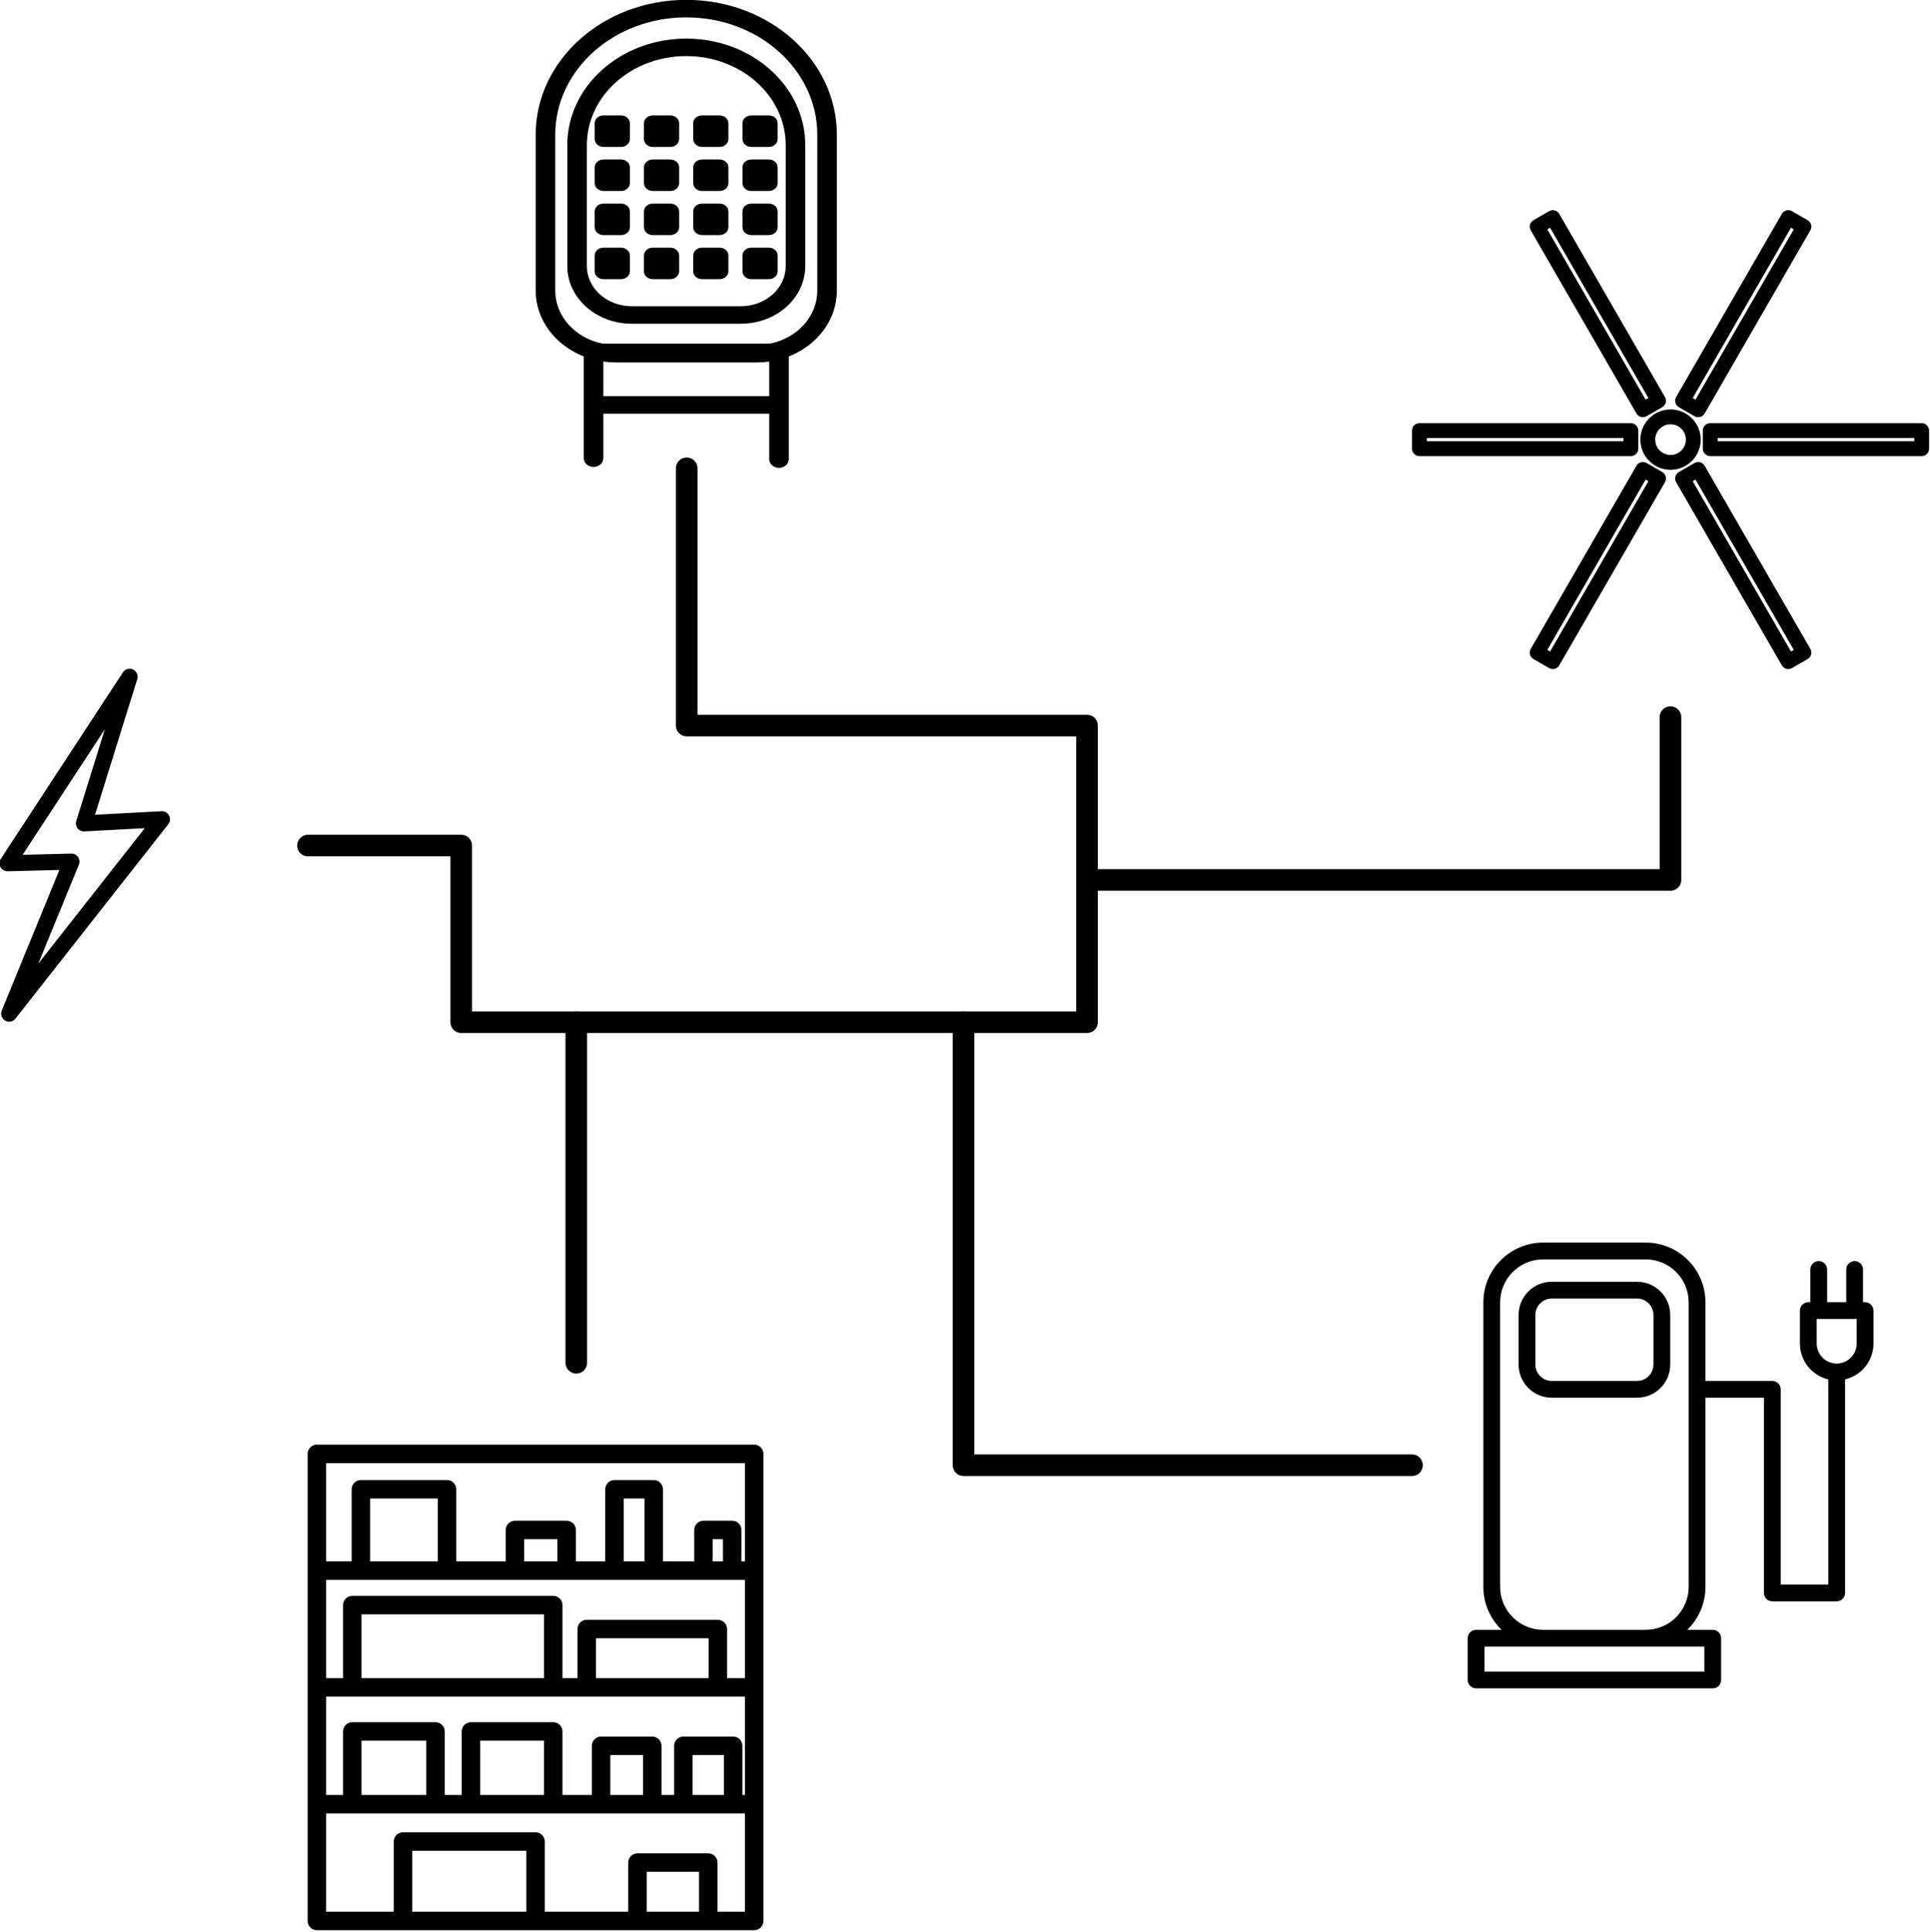 <?xml version="1.0" encoding="UTF-8" standalone="no"?>
<!DOCTYPE svg PUBLIC "-//W3C//DTD SVG 1.1//EN" "http://www.w3.org/Graphics/SVG/1.1/DTD/svg11.dtd">
<svg width="100%" height="100%" viewBox="0 0 1485 1486" version="1.1" xmlns="http://www.w3.org/2000/svg" xmlns:xlink="http://www.w3.org/1999/xlink" xml:space="preserve" xmlns:serif="http://www.serif.com/" style="fill-rule:evenodd;clip-rule:evenodd;stroke-linecap:round;stroke-linejoin:round;stroke-miterlimit:1.5;">
    <g transform="matrix(1,0,0,1,-882.712,-642.358)">
        <g>
            <g transform="matrix(0.361,0,0,0.323,979.116,494.096)">
                <g>
                    <g transform="matrix(1.193,0,0,1.193,135.253,-172.163)">
                        <path d="M637.399,803.281C637.361,801.465 637.341,799.645 637.341,797.82C637.341,658.988 750.055,546.274 888.887,546.274C1027.72,546.274 1140.43,658.988 1140.43,797.82C1140.43,799.645 1140.41,801.465 1140.37,803.281C1140.41,804.563 1140.43,805.85 1140.43,807.141L1140.43,1109.38C1140.43,1178.8 1084.08,1235.15 1014.66,1235.15L763.114,1235.15C693.698,1235.15 637.341,1178.8 637.341,1109.38L637.341,807.141C637.341,805.85 637.361,804.563 637.399,803.281Z" style="fill:rgb(235,235,235);fill-opacity:0;"/>
                    </g>
                    <g transform="matrix(1.193,0,0,1.193,135.253,-172.163)">
                        <path d="M705.762,1240.66C655.22,1218.53 619.873,1168.05 619.873,1109.38L619.873,807.141C619.873,805.826 619.891,804.516 619.926,803.21L619.926,803.199C619.891,801.41 619.873,799.617 619.873,797.82C619.873,649.347 740.414,528.806 888.887,528.806C1037.36,528.806 1157.9,649.347 1157.9,797.82C1157.9,799.621 1157.88,801.419 1157.85,803.203C1157.88,804.511 1157.9,805.824 1157.9,807.141L1157.9,1109.38C1157.9,1168.05 1122.55,1218.53 1072.01,1240.66L1072.01,1445.53C1072.01,1455.17 1064.18,1463 1054.54,1463C1044.9,1463 1037.07,1455.17 1037.07,1445.53L1037.07,1354.91L740.699,1354.91L740.699,1443.78C740.699,1453.42 732.872,1461.25 723.231,1461.25C713.59,1461.25 705.762,1453.42 705.762,1443.78L705.762,1240.66ZM1038.86,1214.96C1087,1203.96 1122.96,1160.84 1122.96,1109.38L1122.96,807.141C1122.96,806.026 1122.95,804.915 1122.91,803.808C1122.9,803.508 1122.9,803.208 1122.91,802.908C1122.94,801.216 1122.96,799.52 1122.96,797.82C1122.96,668.629 1018.08,563.743 888.887,563.743C759.696,563.743 654.81,668.629 654.81,797.82C654.81,799.52 654.828,801.216 654.864,802.908C654.87,803.208 654.869,803.508 654.86,803.808C654.826,804.915 654.81,806.026 654.81,807.141L654.81,1109.38C654.81,1160.84 690.773,1203.96 738.915,1214.96L1038.86,1214.96ZM676.362,822.836L676.363,822.822C676.336,821.44 676.322,820.054 676.322,818.666C676.322,701.349 771.569,606.102 888.887,606.102C1006.2,606.102 1101.45,701.349 1101.45,818.666C1101.45,820.059 1101.44,821.45 1101.41,822.823C1101.44,823.844 1101.45,824.868 1101.45,825.895L1101.45,1060.31C1101.45,1123.79 1049.91,1175.32 986.434,1175.32L791.339,1175.32C727.859,1175.32 676.322,1123.79 676.322,1060.31L676.322,825.895C676.322,824.873 676.336,823.853 676.362,822.836ZM711.296,823.429C711.272,824.248 711.259,825.07 711.259,825.895L711.259,1060.31C711.259,1104.51 747.142,1140.39 791.339,1140.39L986.434,1140.39C1030.63,1140.39 1066.51,1104.51 1066.51,1060.31L1066.51,825.895C1066.51,825.07 1066.5,824.248 1066.48,823.429C1066.47,823.129 1066.47,822.829 1066.47,822.529C1066.5,821.244 1066.51,819.957 1066.51,818.666C1066.51,720.631 986.922,641.039 888.887,641.039C790.851,641.039 711.259,720.631 711.259,818.666C711.259,819.957 711.273,821.244 711.3,822.529C711.307,822.829 711.305,823.129 711.296,823.429ZM740.699,1250.86C740.699,1259.24 740.699,1319.97 740.699,1319.97C806.69,1319.97 1037.07,1319.97 1037.07,1319.97L1037.07,1250.87C1029.77,1252.02 1022.28,1252.62 1014.66,1252.62L763.114,1252.62C755.489,1252.62 748.003,1252.02 740.699,1250.86Z"/>
                    </g>
                    <g transform="matrix(0.925,0,0,0.925,373.154,66.227)">
                        <path d="M637.399,803.281C637.361,801.465 637.341,799.645 637.341,797.82C637.341,658.988 750.055,546.274 888.887,546.274C1027.72,546.274 1140.43,658.988 1140.43,797.82C1140.43,799.645 1140.41,801.465 1140.37,803.281C1140.41,804.563 1140.43,805.85 1140.43,807.141L1140.43,1109.38C1140.43,1178.8 1084.08,1235.15 1014.66,1235.15L763.114,1235.15C693.698,1235.15 637.341,1178.8 637.341,1109.38L637.341,807.141C637.341,805.85 637.361,804.563 637.399,803.281Z" style="fill:rgb(235,235,235);fill-opacity:0;"/>
                    </g>
                </g>
                <g transform="matrix(1.069,0,0,1.069,616.88,-204.474)">
                    <path d="M428.98,1189.98L428.98,1225.07C428.98,1234.75 421.119,1242.61 411.436,1242.61L376.349,1242.61C366.667,1242.61 358.806,1234.75 358.806,1225.07L358.806,1189.98C358.806,1180.3 366.667,1172.44 376.349,1172.44L411.436,1172.44C421.119,1172.44 428.98,1180.3 428.98,1189.98Z"/>
                </g>
                <g transform="matrix(1.069,0,0,1.069,721.88,-204.474)">
                    <path d="M428.98,1189.98L428.98,1225.07C428.98,1234.75 421.119,1242.61 411.436,1242.61L376.349,1242.61C366.667,1242.61 358.806,1234.75 358.806,1225.07L358.806,1189.98C358.806,1180.3 366.667,1172.44 376.349,1172.44L411.436,1172.44C421.119,1172.44 428.98,1180.3 428.98,1189.98Z"/>
                </g>
                <g transform="matrix(1.069,0,0,1.069,931.88,-204.474)">
                    <path d="M428.98,1189.98L428.98,1225.07C428.98,1234.75 421.119,1242.61 411.436,1242.61L376.349,1242.61C366.667,1242.61 358.806,1234.75 358.806,1225.07L358.806,1189.98C358.806,1180.3 366.667,1172.44 376.349,1172.44L411.436,1172.44C421.119,1172.44 428.98,1180.3 428.98,1189.98Z"/>
                </g>
                <g transform="matrix(1.069,0,0,1.069,826.88,-204.474)">
                    <path d="M428.98,1189.98L428.98,1225.07C428.98,1234.75 421.119,1242.61 411.436,1242.61L376.349,1242.61C366.667,1242.61 358.806,1234.75 358.806,1225.07L358.806,1189.98C358.806,1180.3 366.667,1172.44 376.349,1172.44L411.436,1172.44C421.119,1172.44 428.98,1180.3 428.98,1189.98Z"/>
                </g>
                <g transform="matrix(1.069,0,0,1.069,616.88,-309.474)">
                    <path d="M428.98,1189.98L428.98,1225.07C428.98,1234.75 421.119,1242.61 411.436,1242.61L376.349,1242.61C366.667,1242.61 358.806,1234.75 358.806,1225.07L358.806,1189.98C358.806,1180.3 366.667,1172.44 376.349,1172.44L411.436,1172.44C421.119,1172.44 428.98,1180.3 428.98,1189.98Z"/>
                </g>
                <g transform="matrix(1.069,0,0,1.069,721.88,-309.474)">
                    <path d="M428.98,1189.98L428.98,1225.07C428.98,1234.75 421.119,1242.61 411.436,1242.61L376.349,1242.61C366.667,1242.61 358.806,1234.75 358.806,1225.07L358.806,1189.98C358.806,1180.3 366.667,1172.44 376.349,1172.44L411.436,1172.44C421.119,1172.44 428.98,1180.3 428.98,1189.98Z"/>
                </g>
                <g transform="matrix(1.069,0,0,1.069,931.88,-309.474)">
                    <path d="M428.98,1189.98L428.98,1225.07C428.98,1234.75 421.119,1242.61 411.436,1242.61L376.349,1242.61C366.667,1242.61 358.806,1234.75 358.806,1225.07L358.806,1189.98C358.806,1180.3 366.667,1172.44 376.349,1172.44L411.436,1172.44C421.119,1172.44 428.98,1180.3 428.98,1189.98Z"/>
                </g>
                <g transform="matrix(1.069,0,0,1.069,826.88,-309.474)">
                    <path d="M428.98,1189.98L428.98,1225.07C428.98,1234.75 421.119,1242.61 411.436,1242.61L376.349,1242.61C366.667,1242.61 358.806,1234.75 358.806,1225.07L358.806,1189.98C358.806,1180.3 366.667,1172.44 376.349,1172.44L411.436,1172.44C421.119,1172.44 428.98,1180.3 428.98,1189.98Z"/>
                </g>
                <g transform="matrix(1.069,0,0,1.069,616.88,-414.474)">
                    <path d="M428.98,1189.98L428.98,1225.07C428.98,1234.75 421.119,1242.61 411.436,1242.61L376.349,1242.61C366.667,1242.61 358.806,1234.75 358.806,1225.07L358.806,1189.98C358.806,1180.3 366.667,1172.44 376.349,1172.44L411.436,1172.44C421.119,1172.44 428.98,1180.3 428.98,1189.98Z"/>
                </g>
                <g transform="matrix(1.069,0,0,1.069,721.88,-414.474)">
                    <path d="M428.98,1189.98L428.98,1225.07C428.98,1234.75 421.119,1242.61 411.436,1242.61L376.349,1242.61C366.667,1242.61 358.806,1234.75 358.806,1225.07L358.806,1189.98C358.806,1180.3 366.667,1172.44 376.349,1172.44L411.436,1172.44C421.119,1172.44 428.98,1180.3 428.98,1189.98Z"/>
                </g>
                <g transform="matrix(1.069,0,0,1.069,931.88,-414.474)">
                    <path d="M428.98,1189.98L428.98,1225.07C428.98,1234.75 421.119,1242.61 411.436,1242.61L376.349,1242.61C366.667,1242.61 358.806,1234.75 358.806,1225.07L358.806,1189.98C358.806,1180.3 366.667,1172.44 376.349,1172.44L411.436,1172.44C421.119,1172.44 428.98,1180.3 428.98,1189.98Z"/>
                </g>
                <g transform="matrix(1.069,0,0,1.069,826.88,-414.474)">
                    <path d="M428.98,1189.98L428.98,1225.07C428.98,1234.75 421.119,1242.61 411.436,1242.61L376.349,1242.61C366.667,1242.61 358.806,1234.75 358.806,1225.07L358.806,1189.98C358.806,1180.3 366.667,1172.44 376.349,1172.44L411.436,1172.44C421.119,1172.44 428.98,1180.3 428.98,1189.98Z"/>
                </g>
                <g transform="matrix(1.069,0,0,1.069,616.88,-519.474)">
                    <path d="M428.98,1189.98L428.98,1225.07C428.98,1234.75 421.119,1242.61 411.436,1242.61L376.349,1242.61C366.667,1242.61 358.806,1234.75 358.806,1225.07L358.806,1189.98C358.806,1180.3 366.667,1172.44 376.349,1172.44L411.436,1172.44C421.119,1172.44 428.98,1180.3 428.98,1189.98Z"/>
                </g>
                <g transform="matrix(1.069,0,0,1.069,721.88,-519.474)">
                    <path d="M428.98,1189.98L428.98,1225.07C428.98,1234.75 421.119,1242.61 411.436,1242.61L376.349,1242.61C366.667,1242.61 358.806,1234.75 358.806,1225.07L358.806,1189.98C358.806,1180.3 366.667,1172.44 376.349,1172.44L411.436,1172.44C421.119,1172.44 428.98,1180.3 428.98,1189.98Z"/>
                </g>
                <g transform="matrix(1.069,0,0,1.069,931.88,-519.474)">
                    <path d="M428.98,1189.98L428.98,1225.07C428.98,1234.75 421.119,1242.61 411.436,1242.61L376.349,1242.61C366.667,1242.61 358.806,1234.75 358.806,1225.07L358.806,1189.98C358.806,1180.3 366.667,1172.44 376.349,1172.44L411.436,1172.44C421.119,1172.44 428.98,1180.3 428.98,1189.98Z"/>
                </g>
                <g transform="matrix(1.069,0,0,1.069,826.88,-519.474)">
                    <path d="M428.98,1189.98L428.98,1225.07C428.98,1234.75 421.119,1242.61 411.436,1242.61L376.349,1242.61C366.667,1242.61 358.806,1234.75 358.806,1225.07L358.806,1189.98C358.806,1180.3 366.667,1172.44 376.349,1172.44L411.436,1172.44C421.119,1172.44 428.98,1180.3 428.98,1189.98Z"/>
                </g>
            </g>
            <g transform="matrix(0.296,0,0,0.296,386.019,957.482)">
                <path d="M2034.79,700.406L1924.95,1052.88L2098,1043.67C2106.17,1043.24 2113.83,1047.62 2117.6,1054.88C2121.37,1062.14 2120.54,1070.93 2115.49,1077.36L1718.2,1582.61C1711.77,1590.78 1700.31,1592.96 1691.33,1587.73C1682.35,1582.5 1678.6,1571.44 1682.54,1561.83L1832.37,1196.25L1698.04,1199.74C1690.3,1199.94 1683.08,1195.83 1679.31,1189.06C1675.53,1182.29 1675.83,1173.99 1680.07,1167.5L1997.47,682.794C2003.17,674.1 2014.4,670.931 2023.79,675.367C2033.19,679.802 2037.88,690.484 2034.79,700.406ZM1950.65,830.354L1736.72,1157.06L1863.22,1153.77C1870.26,1153.59 1876.91,1156.97 1880.91,1162.77C1884.91,1168.56 1885.71,1175.98 1883.04,1182.5L1777.69,1439.53L2054.33,1087.72L1897.25,1096.08C1890.44,1096.44 1883.89,1093.45 1879.7,1088.06C1875.52,1082.68 1874.23,1075.59 1876.26,1069.08L1950.65,830.354Z"/>
            </g>
            <g transform="matrix(0.341,0,0,0.341,727.335,1237.25)">
                <path d="M1149.83,2588.87L1149.83,1535.18C1149.83,1523.68 1159.15,1514.35 1170.66,1514.35L2157.41,1514.35C2168.91,1514.35 2178.24,1523.68 2178.24,1535.18L2178.24,2588.87C2178.24,2600.37 2168.91,2609.7 2157.41,2609.7L1170.66,2609.7C1159.15,2609.7 1149.83,2600.37 1149.83,2588.87ZM2136.58,1777.77L2136.58,1556.02L1191.49,1556.02L1191.49,1777.77L1249.15,1777.77L1249.15,1615.07C1249.15,1603.57 1258.48,1594.24 1269.98,1594.24L1464.31,1594.24C1475.82,1594.24 1485.14,1603.57 1485.14,1615.07L1485.14,1777.77L1596.78,1777.77L1596.78,1706.84C1596.78,1695.33 1606.11,1686 1617.61,1686L1734.21,1686C1745.71,1686 1755.04,1695.33 1755.04,1706.84L1755.04,1777.77L1821.33,1777.77L1821.33,1615.07C1821.33,1603.57 1830.66,1594.24 1842.17,1594.24L1930.69,1594.24C1942.2,1594.24 1951.53,1603.57 1951.53,1615.07L1951.53,1777.77L2022.14,1777.77L2022.14,1706.84C2022.14,1695.33 2031.47,1686 2042.97,1686L2107.75,1686C2119.25,1686 2128.58,1695.33 2128.58,1706.84L2128.58,1777.77L2136.58,1777.77ZM2136.58,2041.19L2136.58,1819.44L1191.49,1819.44L1191.49,2041.19L1229.72,2041.19L1229.72,1876.33C1229.72,1864.83 1239.04,1855.5 1250.55,1855.5L1703.98,1855.5C1715.49,1855.5 1724.81,1864.83 1724.81,1876.33L1724.81,2041.19L1758.72,2041.19L1758.72,1930.31C1758.72,1918.81 1768.05,1909.48 1779.55,1909.48L2075.36,1909.48C2086.87,1909.48 2096.19,1918.81 2096.19,1930.31L2096.19,2041.19L2136.58,2041.19ZM2136.58,2304.61L2136.58,2082.86L1191.49,2082.86L1191.49,2304.61L1229.72,2304.61L1229.72,2161.35C1229.72,2149.84 1239.04,2140.51 1250.55,2140.51L1438.4,2140.51C1449.91,2140.51 1459.23,2149.84 1459.23,2161.35L1459.23,2304.61L1497.46,2304.61L1497.46,2161.35C1497.46,2149.84 1506.78,2140.51 1518.29,2140.51L1703.98,2140.51C1715.49,2140.51 1724.81,2149.84 1724.81,2161.35L1724.81,2304.61L1791.11,2304.61L1791.11,2193.73C1791.11,2182.23 1800.43,2172.9 1811.94,2172.9L1927.46,2172.9C1938.96,2172.9 1948.29,2182.23 1948.29,2193.73L1948.29,2304.61L1976.8,2304.61L1976.8,2193.73C1976.8,2182.23 1986.12,2172.9 1997.63,2172.9L2109.91,2172.9C2121.41,2172.9 2130.74,2182.23 2130.74,2193.73L2130.74,2304.61L2136.58,2304.61ZM2074.6,2568.03L2136.58,2568.03L2136.58,2346.28L1191.49,2346.28L1191.49,2568.03L1344.15,2568.03L1344.15,2409.65C1344.15,2398.15 1353.48,2388.82 1364.99,2388.82L1664.04,2388.82C1675.54,2388.82 1684.87,2398.15 1684.87,2409.65L1684.87,2568.03L1873.15,2568.03L1873.15,2457.16C1873.15,2445.65 1882.48,2436.32 1893.99,2436.32L2053.77,2436.32C2065.27,2436.32 2074.6,2445.65 2074.6,2457.16L2074.6,2568.03ZM1914.82,2568.03L2032.93,2568.03L2032.93,2477.99L1914.82,2477.99L1914.82,2568.03ZM1385.82,2568.03L1643.2,2568.03L1643.2,2430.49L1385.82,2430.49C1385.82,2430.49 1385.82,2568.03 1385.82,2568.03ZM2063.8,1777.77L2086.91,1777.77L2086.91,1727.67L2063.8,1727.67L2063.8,1777.77ZM1443.48,1777.77L1443.48,1635.9C1443.48,1635.9 1290.82,1635.9 1290.82,1635.9L1290.82,1777.77L1443.48,1777.77ZM1713.38,1777.77L1713.38,1727.67L1638.45,1727.67L1638.45,1777.77L1713.38,1777.77ZM1909.86,1777.77L1909.86,1635.9L1863,1635.9C1863,1635.9 1863,1777.77 1863,1777.77L1909.86,1777.77ZM1800.38,2041.19L2054.53,2041.19L2054.53,1951.15L1800.38,1951.15C1800.38,1951.15 1800.38,2041.19 1800.38,2041.19ZM1683.15,2041.19L1683.15,1897.17C1683.15,1897.17 1271.38,1897.17 1271.38,1897.17L1271.38,2041.19L1683.15,2041.19ZM2018.46,2304.61L2089.07,2304.61L2089.07,2214.57L2018.46,2214.57C2018.46,2214.57 2018.46,2304.61 2018.46,2304.61ZM1417.57,2304.61L1417.57,2182.18L1271.38,2182.18C1271.38,2182.18 1271.38,2304.61 1271.38,2304.61L1417.57,2304.61ZM1683.15,2304.61L1683.15,2182.18L1539.12,2182.18C1539.12,2182.18 1539.12,2304.61 1539.12,2304.61L1683.15,2304.61ZM1906.62,2304.61L1906.62,2214.57L1832.77,2214.57C1832.77,2214.57 1832.77,2304.61 1832.77,2304.61L1906.62,2304.61Z"/>
            </g>
            <g transform="matrix(0.31,0,0,0.31,1870.43,1168.27)">
                <path d="M1001.6,2347.8L1064.86,2347.8C1076.37,2347.8 1085.69,2357.12 1085.69,2368.63L1085.69,2472.27C1085.69,2483.78 1076.37,2493.1 1064.86,2493.1L477.561,2493.1C466.055,2493.1 456.728,2483.78 456.728,2472.27L456.728,2368.63C456.728,2357.12 466.055,2347.8 477.561,2347.8L540.826,2347.8C512.942,2320.84 495.593,2283.05 495.593,2241.24L495.593,1535.18C495.593,1453.37 562.011,1386.96 643.819,1386.96L898.603,1386.96C980.411,1386.96 1046.83,1453.37 1046.83,1535.18L1046.83,1730.27L1212.77,1730.27C1224.27,1730.27 1233.6,1739.6 1233.6,1751.1L1233.6,2235.52L1351.71,2235.52L1351.71,1726.36C1311.36,1716.92 1281.26,1680.68 1281.26,1637.47L1281.26,1555.68C1281.26,1544.17 1290.59,1534.85 1302.09,1534.85L1307.17,1534.85L1307.17,1453.65C1307.17,1442.15 1316.51,1432.81 1328.01,1432.81C1339.51,1432.81 1348.84,1442.15 1348.84,1453.65L1348.84,1534.85L1396.25,1534.85L1396.25,1453.65C1396.25,1442.15 1405.58,1432.81 1417.08,1432.81C1428.58,1432.81 1437.92,1442.15 1437.92,1453.65L1437.92,1534.85L1443,1534.85C1454.5,1534.85 1463.83,1544.17 1463.83,1555.68L1463.83,1637.47C1463.83,1680.68 1433.73,1716.92 1393.38,1726.36L1393.38,2256.35C1393.38,2267.86 1384.05,2277.18 1372.54,2277.18L1212.77,2277.18C1201.26,2277.18 1191.93,2267.86 1191.93,2256.35L1191.93,1771.93L1046.83,1771.93L1046.83,2241.24C1046.83,2283.05 1029.48,2320.84 1001.6,2347.8ZM643.819,2389.46L498.395,2389.46L498.395,2451.44L1044.03,2451.44L1044.03,2389.46L643.819,2389.46ZM898.603,2347.8C957.414,2347.8 1005.16,2300.05 1005.16,2241.24L1005.16,1535.18C1005.16,1476.37 957.414,1428.62 898.603,1428.62L643.819,1428.62C585.007,1428.62 537.26,1476.37 537.26,1535.18L537.26,2241.24C537.26,2300.05 585.007,2347.8 643.819,2347.8L898.603,2347.8ZM1328.01,1576.51C1324.79,1576.51 1322.93,1576.51 1322.93,1576.51L1322.93,1637.47C1322.93,1664.85 1345.16,1687.08 1372.54,1687.08C1399.93,1687.08 1422.16,1664.85 1422.16,1637.47L1422.16,1576.51C1422.16,1576.51 1420.3,1576.51 1417.08,1576.51C1400.05,1576.51 1345.04,1576.51 1328.01,1576.51ZM959.381,1566.49L959.381,1689.56C959.381,1735.03 922.472,1771.93 877.011,1771.93L665.411,1771.93C619.949,1771.93 583.041,1735.03 583.041,1689.56L583.041,1566.49C583.041,1521.03 619.949,1484.12 665.411,1484.12L877.011,1484.12C922.472,1484.12 959.381,1521.03 959.381,1566.49ZM917.715,1566.49C917.715,1544.03 899.476,1525.79 877.011,1525.79L665.411,1525.79C642.946,1525.79 624.707,1544.03 624.707,1566.49L624.707,1689.56C624.707,1712.03 642.946,1730.27 665.411,1730.27L877.011,1730.27C899.476,1730.27 917.715,1712.03 917.715,1689.56L917.715,1566.49Z"/>
            </g>
            <g transform="matrix(0.137,0,0,0.137,1840.23,769.478)">
                <path d="M2393.12,1371.17C2486.62,1371.17 2562.53,1447.09 2562.53,1540.59C2562.53,1634.09 2486.62,1710 2393.12,1710C2299.61,1710 2223.7,1634.09 2223.7,1540.59C2223.7,1447.09 2299.61,1371.17 2393.12,1371.17ZM2393.12,1454.51C2345.61,1454.51 2307.03,1493.08 2307.03,1540.59C2307.03,1588.1 2345.61,1626.67 2393.12,1626.67C2440.63,1626.67 2479.2,1588.1 2479.2,1540.59C2479.2,1493.08 2440.63,1454.51 2393.12,1454.51ZM2212.05,1489.85L2212.05,1591.33C2212.05,1614.34 2193.39,1633 2170.38,1633L982.829,1633C959.817,1633 941.162,1614.34 941.162,1591.33L941.162,1489.85C941.162,1466.84 959.817,1448.18 982.829,1448.18L2170.38,1448.18C2193.39,1448.18 2212.05,1466.84 2212.05,1489.85ZM2128.72,1531.51L1024.5,1531.51L1024.5,1549.66L2128.72,1549.66L2128.72,1531.51ZM3845.07,1489.85L3845.07,1591.33C3845.07,1614.34 3826.42,1633 3803.41,1633L2615.85,1633C2592.84,1633 2574.19,1614.34 2574.19,1591.33L2574.19,1489.85C2574.19,1466.84 2592.84,1448.18 2615.85,1448.18L3803.41,1448.18C3826.42,1448.18 3845.07,1466.84 3845.07,1489.85ZM3761.74,1531.51L2657.52,1531.51L2657.52,1549.66L3761.74,1549.66L3761.74,1531.51ZM2346.53,1358.41L2258.64,1409.15C2238.71,1420.65 2213.23,1413.83 2201.72,1393.9L1607.95,365.446C1596.44,345.517 1603.27,320.034 1623.2,308.528L1711.08,257.787C1731.01,246.281 1756.5,253.109 1768,273.038L2361.78,1301.49C2373.28,1321.42 2366.45,1346.9 2346.53,1358.41ZM2268.78,1307.07L1716.66,350.789L1700.95,359.864L2253.06,1316.15L2268.78,1307.07ZM3163.04,2772.65L3075.15,2823.39C3055.22,2834.89 3029.74,2828.07 3018.24,2808.14L2424.46,1779.69C2412.95,1759.76 2419.78,1734.28 2439.71,1722.77L2527.6,1672.03C2547.52,1660.52 2573.01,1667.35 2584.51,1687.28L3178.29,2715.73C3189.8,2735.66 3182.97,2761.14 3163.04,2772.65ZM3085.29,2721.31L2533.18,1765.03L2517.46,1774.1L3069.57,2730.39L3085.29,2721.31ZM2527.6,1409.15L2439.71,1358.41C2419.78,1346.9 2412.95,1321.42 2424.46,1301.49L3018.24,273.038C3029.74,253.109 3055.22,246.281 3075.15,257.787L3163.04,308.528C3182.97,320.034 3189.8,345.517 3178.29,365.446L2584.51,1393.9C2573.01,1413.83 2547.52,1420.65 2527.6,1409.15ZM2533.18,1316.15L3085.29,359.864L3069.57,350.789L2517.46,1307.07L2533.18,1316.15ZM1711.08,2823.39L1623.2,2772.65C1603.27,2761.14 1596.44,2735.66 1607.95,2715.73L2201.72,1687.28C2213.23,1667.35 2238.71,1660.52 2258.64,1672.03L2346.53,1722.77C2366.45,1734.28 2373.28,1759.76 2361.78,1779.69L1768,2808.14C1756.5,2828.07 1731.01,2834.89 1711.08,2823.39ZM1716.66,2730.39L2268.78,1774.1L2253.06,1765.03L1700.95,2721.31L1716.66,2730.39Z"/>
            </g>
            <g id="connection">
                <path d="M1411.09,1002.63L1411.09,1200.51L1719.09,1200.51L1719.09,1428.67L1237.6,1428.67L1237.6,1292.81L1119.69,1292.81" style="fill:none;stroke:black;stroke-width:16.62px;"/>
                <path d="M1326.12,1690.64L1326.12,1428.67" style="fill:none;stroke:black;stroke-width:16.62px;"/>
                <path d="M1969.14,1769.48L1624.09,1769.48L1624.09,1428.67" style="fill:none;stroke:black;stroke-width:16.62px;"/>
                <path d="M2168.01,1194.03L2168.01,1319.26L1719.09,1319.26" style="fill:none;stroke:black;stroke-width:16.62px;"/>
            </g>
        </g>
    </g>
</svg>
